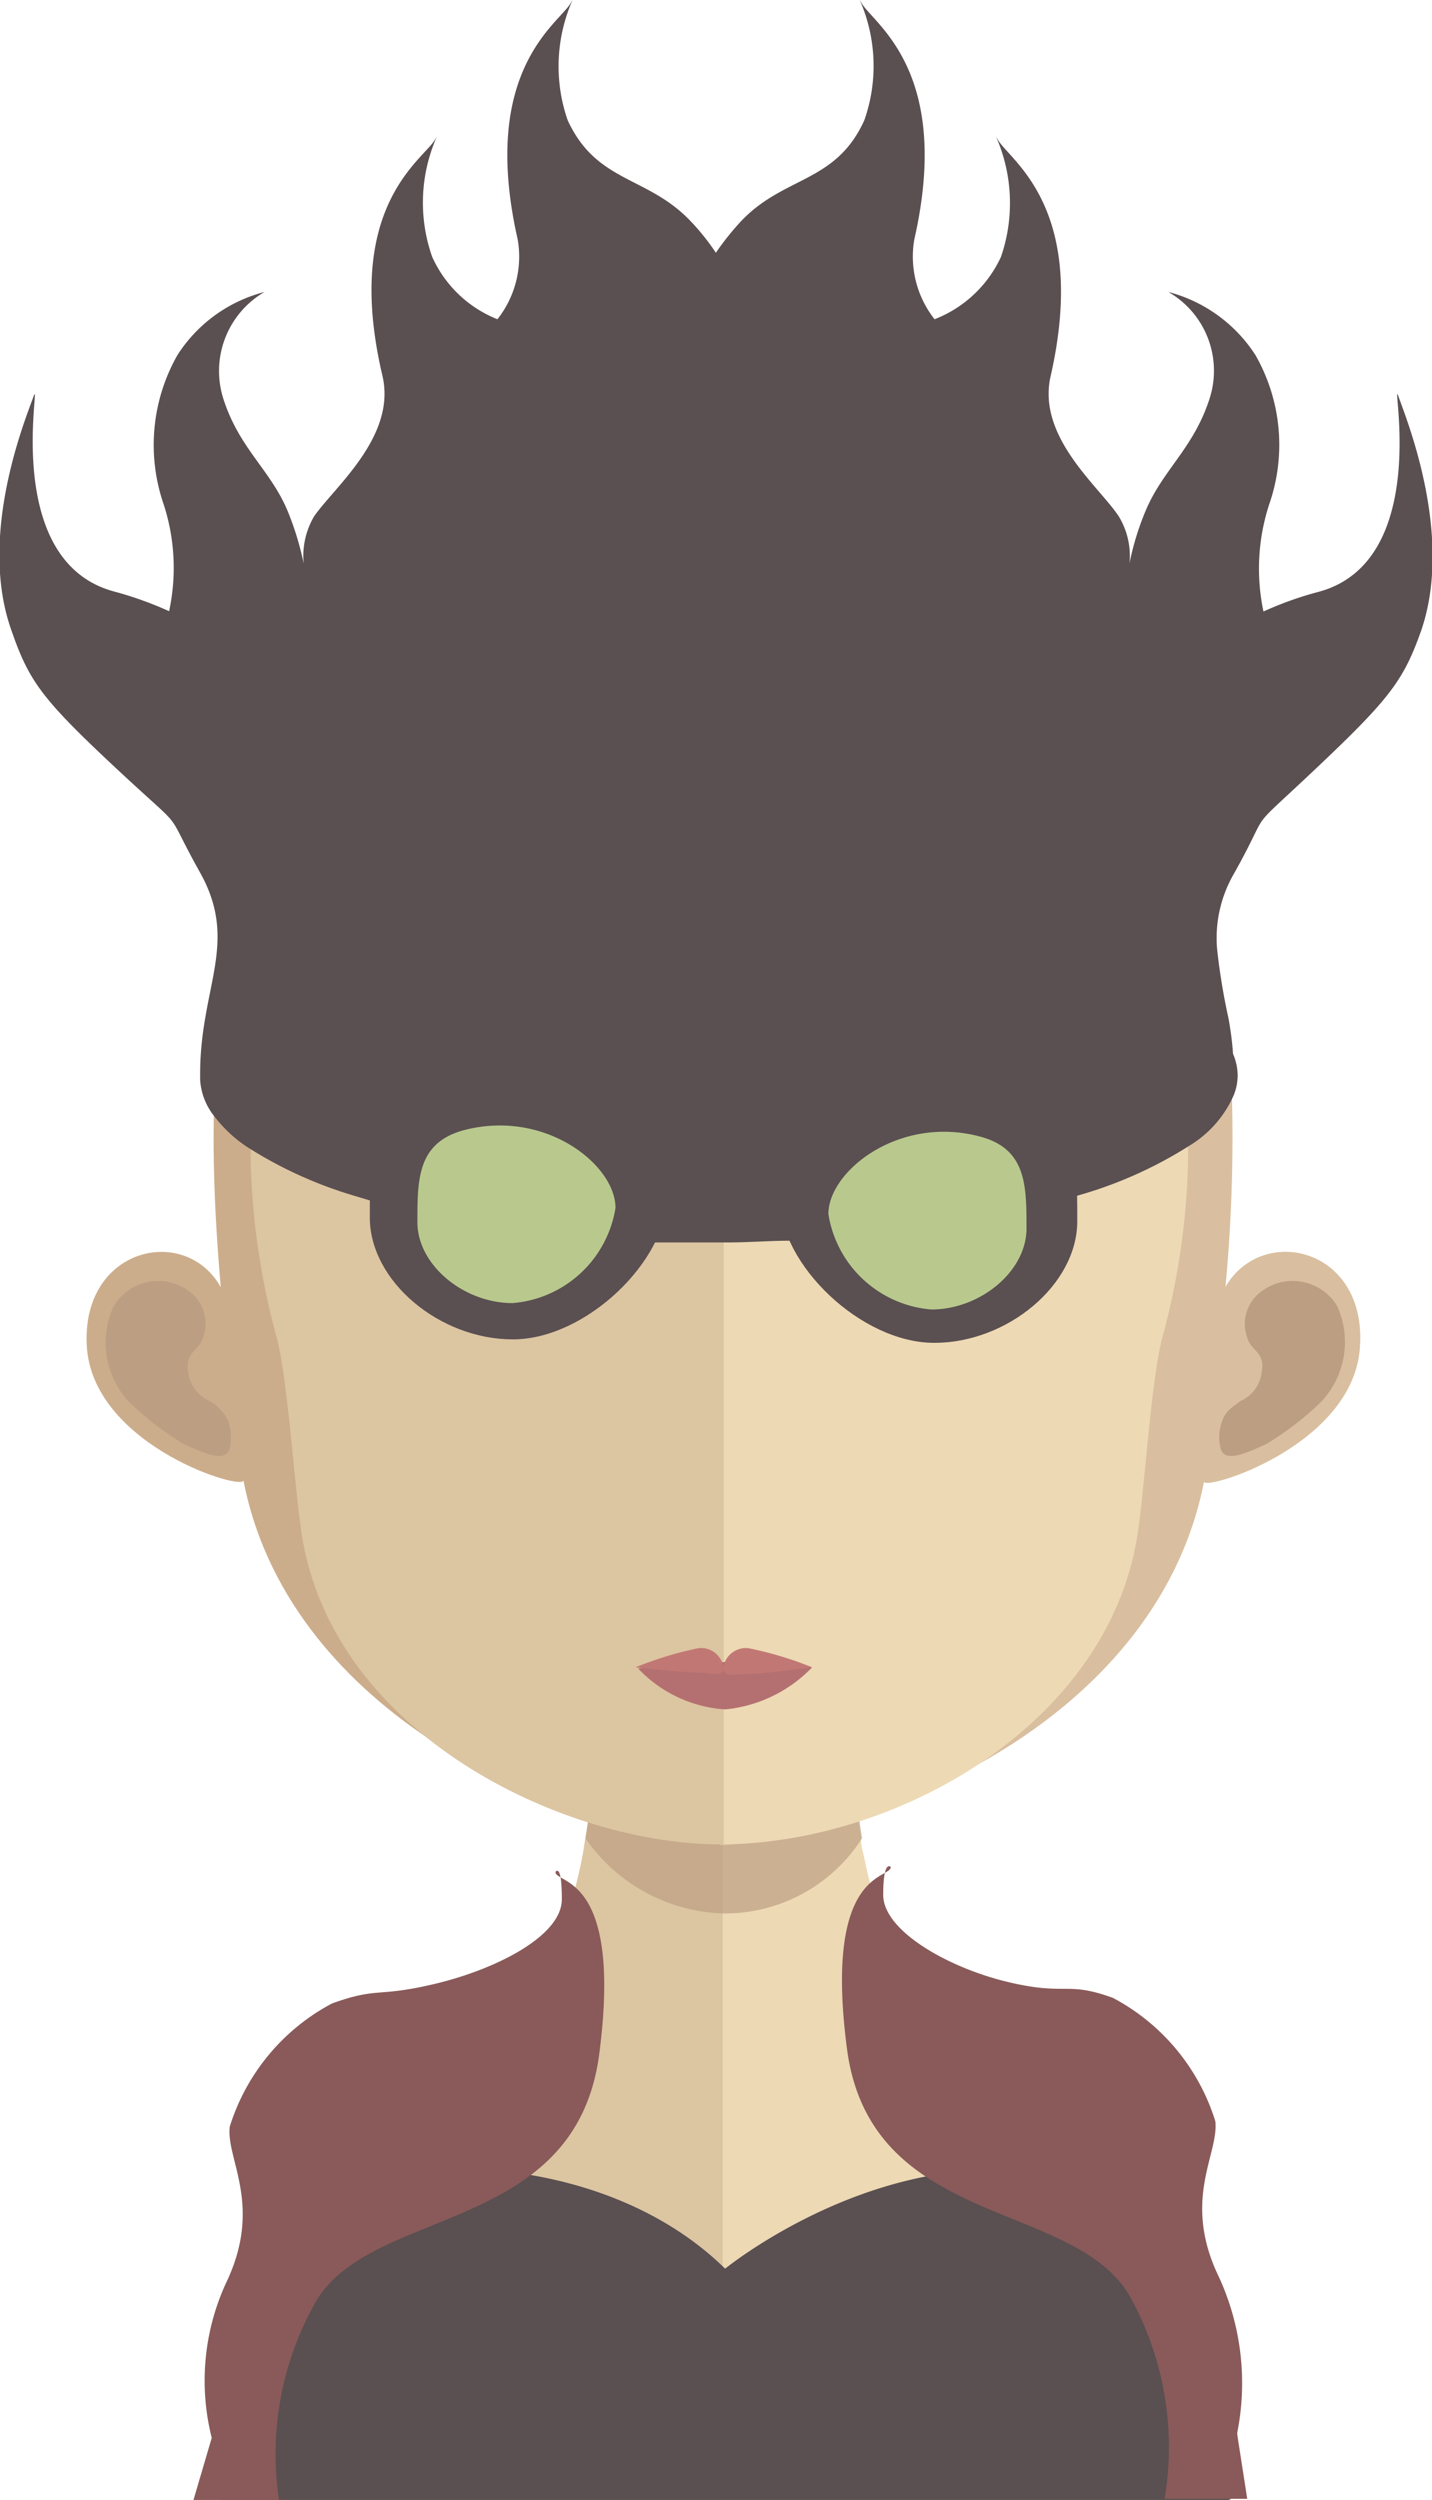 <svg xmlns="http://www.w3.org/2000/svg" viewBox="0 0 49.37 86.14"><defs><style>.cls-1{fill:#dcc5a1;}.cls-2{fill:#edd9b4;}.cls-3,.cls-7{fill:#bc9f82;}.cls-3{opacity:0.7;}.cls-4{fill:#5a4f51;}.cls-5{fill:#895a59;}.cls-6{fill:#ccad8b;}.cls-8{fill:#d9bf9f;}.cls-9{fill:#b47070;}.cls-10{fill:#c17874;}.cls-11{fill:#b9c98e;}</style></defs><title>Ativo 27avatar</title><g id="Camada_2" data-name="Camada 2"><g id="Objects"><path class="cls-1" d="M24.92,54.54v31.6H7.68L7.26,86C7.26,69,17.81,67.74,17.81,67.74h.09a.87.87,0,0,0,.22,0c.87-.24,1.47-1.51,1.87-3.35.07-.31.13-.64.18-1,.1-.58.18-1.2.24-1.84,0-.38.07-.77.11-1.16.16-2,.2-4,.2-6C20.72,54.31,23.05,54.54,24.92,54.54Z"/><path class="cls-2" d="M42.65,86l-.42.18H24.92V54.54h0c1.87,0,4.21-.23,4.21-.23,0,2,0,4.07.2,6,0,.38.07.77.11,1.14.07.66.15,1.29.24,1.88h0c0,.27.08.51.13.75.36,1.77.9,3.07,1.67,3.51l.18.07a1,1,0,0,0,.39.07S42.65,69,42.65,86Z"/><path class="cls-3" d="M29.72,63.34h0a5.61,5.61,0,0,1-4.78,2.59h0a6,6,0,0,1-4.75-2.58c.09-.58.18-1.19.24-1.83,0-.39.07-.77.11-1.17a19.14,19.14,0,0,0,4.35.57h.05a18.45,18.45,0,0,0,4.45-.62c0,.39.07.77.11,1.14C29.55,62.12,29.62,62.74,29.72,63.34Z"/><path class="cls-4" d="M42.69,86a3.52,3.52,0,0,0-.41.18H7.72A4,4,0,0,0,7.3,86a27.36,27.36,0,0,1,1.46-9.45C12.64,73.87,20.65,73.9,25,78.17c0,0,6.67-5.44,13.45-2.58a10,10,0,0,1,3.22,2.15A29.15,29.15,0,0,1,42.69,86Z"/><path class="cls-5" d="M19.15,64.5c0,.43,2.32.06,1.51,6.27S12.9,76,10.91,79.27a10.63,10.63,0,0,0-1.29,6.87H6.67L7.3,84a8.05,8.05,0,0,1,.49-5.33c1.29-2.68,0-4.26.13-5.39a7.24,7.24,0,0,1,3.53-4.25c1.62-.58,1.52-.19,3.57-.68s4.35-1.63,4.35-2.91S19.15,64.5,19.15,64.5Z"/><path class="cls-5" d="M30.71,64.33c0,.43-2.32.06-1.51,6.26S37,75.78,38.94,79.1a10.69,10.69,0,0,1,1.21,7H43l-.35-2.25a8.76,8.76,0,0,0-.62-5.38c-1.3-2.67,0-4.25-.13-5.38a7.24,7.24,0,0,0-3.53-4.25c-1.62-.59-1.58-.06-3.63-.55s-4.29-1.76-4.29-3S30.71,64.33,30.71,64.33Z"/><path class="cls-6" d="M24.91,20.58c-18,0-18.1,14.37-17.3,23.77C6.37,42.14,2.72,43,3,46.49,3.31,49.87,8.47,51.4,8.39,51c1.48,7.65,10,11.9,16.52,12.51H25v-43Z"/><path class="cls-7" d="M3.92,45a1.79,1.79,0,0,1,2.64-.48A1.38,1.38,0,0,1,7,46.09c-.13.46-.63.49-.51,1.18a1.26,1.26,0,0,0,.73,1,1.57,1.57,0,0,1,.62.63,1.67,1.67,0,0,1,.08,1c-.14.56-1,.11-1.58-.14A10.69,10.69,0,0,1,4.44,48.3,3,3,0,0,1,3.92,45Z"/><path class="cls-8" d="M46.88,46.49c-.29,3.35-5.37,4.89-5.37,4.56-.87,4.46-4.11,7.76-8,9.86a22.17,22.17,0,0,1-3.94,1.67,20.62,20.62,0,0,1-4.57,1h-.18v-43H25c11.22,0,15.46,5.61,16.88,12.11a22.12,22.12,0,0,0,.39,2.38h0c.11.88.17,1.76.2,2.63a54.67,54.67,0,0,1-.22,6.64C43.53,42.14,47.18,43,46.88,46.49Z"/><path class="cls-7" d="M46.1,45a1.79,1.79,0,0,0-2.64-.48A1.38,1.38,0,0,0,43,46.09c.12.46.63.49.5,1.18a1.23,1.23,0,0,1-.73,1c-.21.17-.48.3-.61.63a1.59,1.59,0,0,0-.08,1c.14.56,1,.11,1.57-.14a10.34,10.34,0,0,0,1.89-1.45A3,3,0,0,0,46.1,45Z"/><path class="cls-1" d="M24.81,24.65c-6,0-10.41,1.66-13.07,4.91C8,34.12,8.16,41.07,9.53,46.06c.42,1.53.64,5.64.93,7.15,1.3,6.75,9.17,10.34,14.35,10.34H25V24.66Z"/><path class="cls-2" d="M37.85,29.57c-2.64-3.24-7-4.89-12.9-4.91V63.55c5.92-.06,13-4,14.21-10.34.29-1.51.5-5.62.92-7.15C41.45,41.08,41.58,34.14,37.85,29.57Z"/><path class="cls-9" d="M28,57.45a4.8,4.8,0,0,1-3,1.45,4.53,4.53,0,0,1-3-1.41,19.33,19.33,0,0,1,3-.22A25.78,25.78,0,0,1,28,57.45Z"/><path class="cls-10" d="M25.8,56.79a.79.79,0,0,0-.86.65.78.78,0,0,0-.86-.65,12.29,12.29,0,0,0-2.17.66s1.66.18,2.13.18.89.19.9-.17c0,.36.35.22.82.22S28,57.45,28,57.45A12.29,12.29,0,0,0,25.8,56.79Z"/><path class="cls-4" d="M49,21.72c-.61,1.72-1.07,2.34-3.62,4.75s-1.46,1.17-2.83,3.62a4.42,4.42,0,0,0-.59,2.6,22.12,22.12,0,0,0,.39,2.38h0a10.71,10.71,0,0,1,.16,1.24,1.93,1.93,0,0,1,.16.74,1.87,1.87,0,0,1-.12.65A3.82,3.82,0,0,1,41,39.48a14.53,14.53,0,0,1-3.83,1.71c-.55.17-1.13.33-1.75.47a42,42,0,0,1-6.66,1c-.49,0-1,.07-1.51.09-.71,0-1.43.06-2.17.06h-.3c-.72,0-1.42,0-2.12,0s-1.12-.05-1.67-.09a42.52,42.52,0,0,1-6.55-.92c-.57-.13-1.11-.27-1.63-.42l-.6-.18a14.48,14.48,0,0,1-3.53-1.58h0a4.6,4.6,0,0,1-1.27-1.13,2.23,2.23,0,0,1-.51-1.28V37c0-3,1.35-4.51,0-6.93S6.57,28.87,4,26.47s-3-3-3.61-4.76c-1.16-3.27.48-7.25.77-8.06S0,19.32,3.93,20.38a12.38,12.38,0,0,1,1.9.68,7.08,7.08,0,0,0-.19-3.69,6.27,6.27,0,0,1,.48-5.14,5.07,5.07,0,0,1,3-2.17,3.15,3.15,0,0,0-1.4,3.74c.56,1.69,1.63,2.42,2.21,3.84a10.12,10.12,0,0,1,.54,1.78,2.69,2.69,0,0,1,.36-1.63c.69-1,2.83-2.74,2.36-4.82C11.81,7.13,14.58,5.52,15,4.81l.06-.1a5.62,5.62,0,0,0-.16,4.14A4.14,4.14,0,0,0,17.15,11a3.48,3.48,0,0,0,.7-2.74C16.52,2.41,19.28.81,19.68.1l.06-.1a5.66,5.66,0,0,0-.17,4.14c1,2.17,2.74,1.91,4.23,3.47a7.72,7.72,0,0,1,.88,1.1,9.43,9.43,0,0,1,.88-1.1c1.49-1.56,3.26-1.3,4.24-3.47A5.64,5.64,0,0,0,29.64,0l.06.1c.39.71,3.15,2.32,1.82,8.16a3.49,3.49,0,0,0,.7,2.74,4.19,4.19,0,0,0,2.29-2.15,5.69,5.69,0,0,0-.17-4.14l.06.1c.39.71,3.15,2.32,1.82,8.16-.47,2.09,1.67,3.79,2.35,4.82a2.63,2.63,0,0,1,.37,1.63,9.34,9.34,0,0,1,.54-1.78c.58-1.42,1.64-2.16,2.2-3.84a3.13,3.13,0,0,0-1.4-3.74,5.11,5.11,0,0,1,3,2.17,6.23,6.23,0,0,1,.48,5.14,7.12,7.12,0,0,0-.2,3.7,11.89,11.89,0,0,1,1.91-.68c3.93-1.07,2.45-7.56,2.74-6.74S50.12,18.44,49,21.72Z"/><path class="cls-4" d="M23,41.22c0,2.22-2.8,4.93-5.32,4.93s-4.93-2-4.93-4.2,0-4.11,2.41-4.75C19.37,36.09,23,39,23,41.22Z"/><path class="cls-4" d="M26.89,41.34c0,2.23,2.8,4.93,5.32,4.93s4.93-2,4.93-4.19,0-4.12-2.41-4.76C30.53,36.21,26.89,39.11,26.89,41.34Z"/><path class="cls-11" d="M21.22,41.62a3.91,3.91,0,0,1-3.55,3.28c-1.68,0-3.28-1.31-3.28-2.79s0-2.74,1.61-3.17C18.79,38.21,21.22,40.13,21.22,41.62Z"/><path class="cls-11" d="M28.56,41.83a3.91,3.91,0,0,0,3.55,3.29c1.68,0,3.28-1.31,3.28-2.79s0-2.75-1.61-3.17C31,38.42,28.56,40.35,28.56,41.83Z"/></g></g></svg>